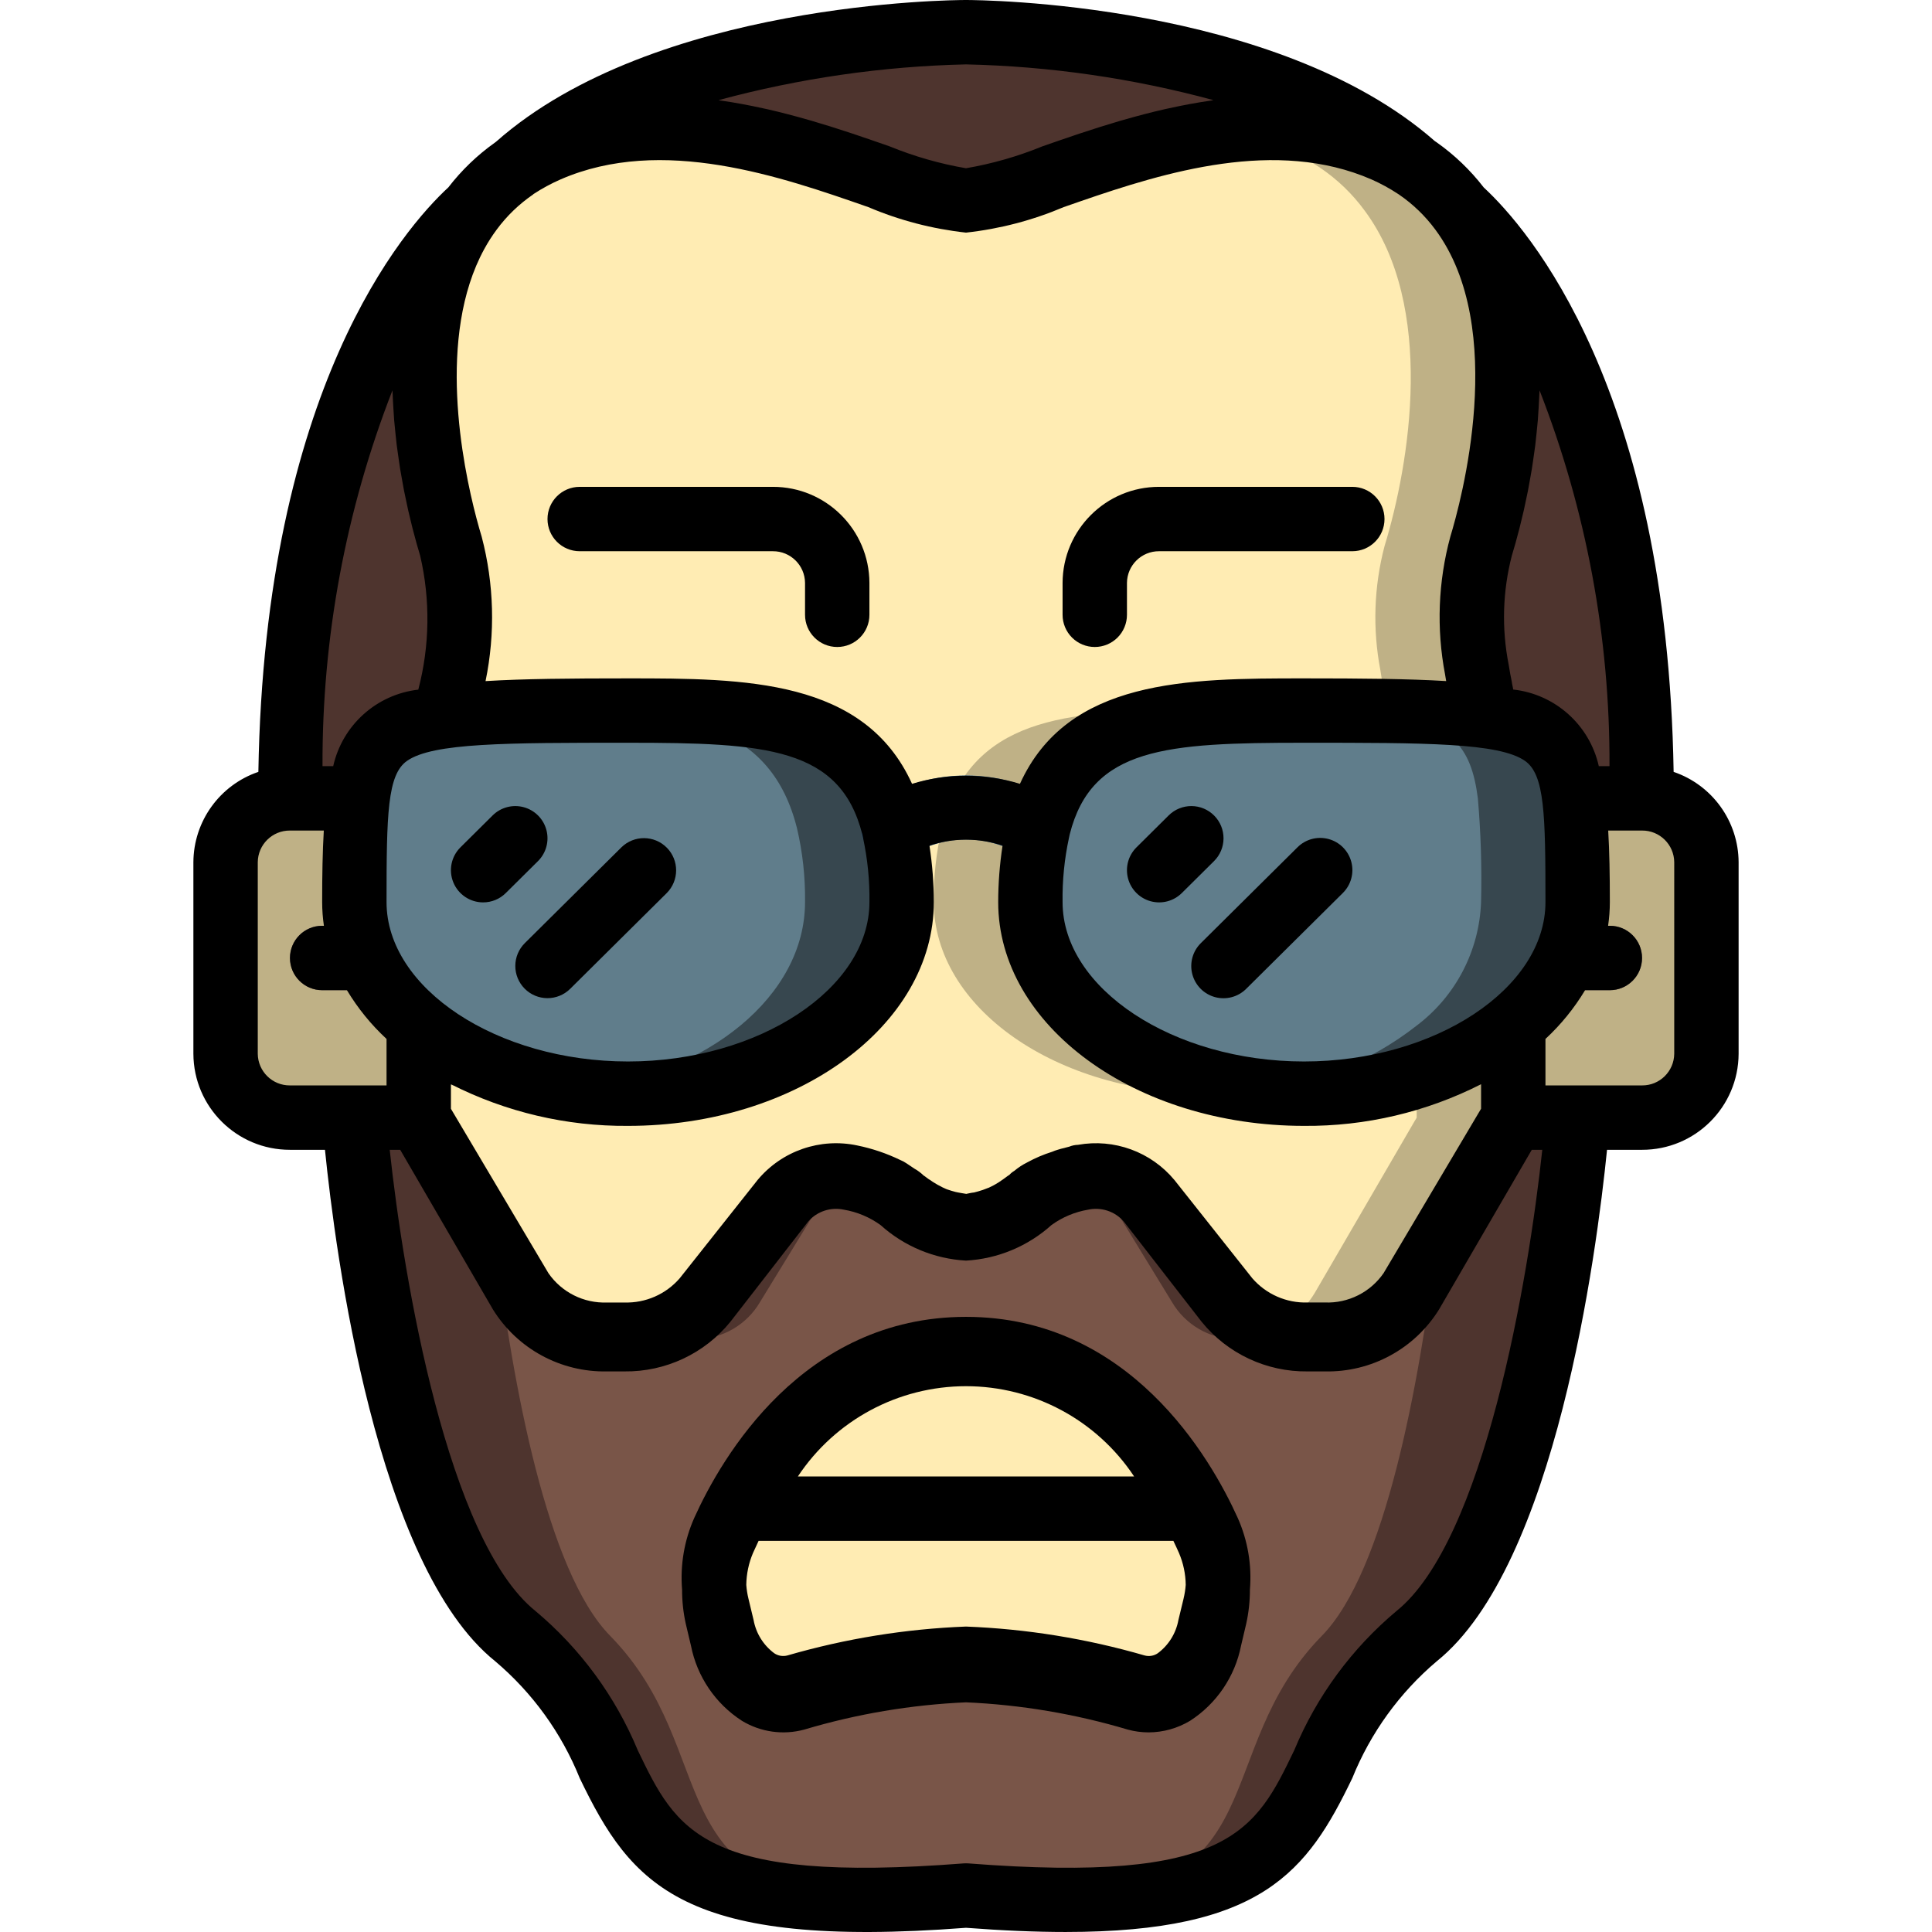 <?xml version="1.0" encoding="iso-8859-1"?>
<!-- Generator: Adobe Illustrator 19.0.0, SVG Export Plug-In . SVG Version: 6.00 Build 0)  -->
<svg version="1.1" id="Capa_1" xmlns="http://www.w3.org/2000/svg" xmlns:xlink="http://www.w3.org/1999/xlink" x="0px" y="0px"
	 viewBox="0 0 512.125 512.125" style="enable-background:new 0 0 512.125 512.125;" xml:space="preserve">
<g transform="translate(0 -1)">
	<g transform="translate(1 1)">
		<g>
			<path style="fill:#BFB186;" d="M109.996,271.858v24.405l-34.133,0c-9.368,0.023-16.995-7.528-17.067-16.896v-50.773
				c0.035-9.398,7.669-16.994,17.067-16.981h17.92c-0.791,9.136-1.076,18.309-0.853,27.477
				C93.392,252.025,99.662,264.063,109.996,271.858z"/>
			<path style="fill:#BFB186;" d="M391.766,184.562c0.341,1.877,0.768,3.499,1.194,5.205c-8.61-0.998-17.274-1.454-25.94-1.365
				c-6.571-0.085-13.995-0.085-22.357-0.085c-1.707,0-3.413,0-5.12,0.085h-4.097c-1.079-0.085-2.163-0.085-3.242,0
				c-28.417,0.427-51.115,3.84-57.941,31.147c-5.622-3.924-12.346-5.956-19.2-5.803c-1.571-0.017-3.141,0.098-4.693,0.341
				c-2.772,0.321-5.495,0.98-8.107,1.963c-2.282,0.87-4.435,2.048-6.4,3.499c-0.455-1.854-1.025-3.678-1.707-5.461
				c-9.644-25.771-36.779-25.771-68.693-25.771c-4.693,0-9.046,0-13.141,0.085c-1.023,0-2.133-0.085-3.242,0
				c-10.656-0.194-21.314,0.262-31.915,1.365c0.084-0.427,0.255-0.853,0.341-1.365c4.056-14.21,4.408-29.221,1.024-43.605
				c-6.741-22.101-13.569-63.659,5.291-89.003c3.221-4.398,7.176-8.209,11.691-11.264c0.085,0,0.085,0,0.171-0.171
				c2.681-1.772,5.507-3.314,8.448-4.608c5.561-2.388,11.415-4.024,17.408-4.864c30.038-4.523,61.44,9.301,80.725,15.445
				c4.113,1.536,8.422,2.484,12.8,2.816c11.52,0,38.485-14.507,67.925-18.261c14.511-2.346,29.388-0.664,43.008,4.864
				c2.914,1.294,5.712,2.836,8.363,4.608h0.085c0.085,0.171,0.085,0.171,0.171,0.171c4.515,3.055,8.47,6.866,11.691,11.264
				c18.859,25.344,12.032,66.901,5.291,89.003c-2.803,10.704-3.182,21.899-1.109,32.768c0.256,1.707,0.511,3.413,0.939,5.12
				C391.49,183.318,391.604,183.946,391.766,184.562z"/>
			<path style="fill:#BFB186;" d="M451.329,228.594v50.773c-0.072,9.368-7.698,16.919-17.067,16.896l-34.133,0v-24.405
				c10.334-7.795,16.604-19.832,17.067-32.768c0.223-9.168-0.062-18.341-0.853-27.477h17.92
				C443.66,211.6,451.294,219.196,451.329,228.594z"/>
		</g>
		<g>
			<path style="fill:#59474E;" d="M96.004,262.471H84.396c-4.713,0-8.533-3.82-8.533-8.533c0-4.713,3.821-8.533,8.533-8.533h11.608
				c4.713,0,8.533,3.821,8.533,8.533C104.537,258.65,100.717,262.471,96.004,262.471z"/>
			<path style="fill:#59474E;" d="M425.729,262.471h-11.608c-4.713,0-8.533-3.82-8.533-8.533c0-4.713,3.82-8.533,8.533-8.533h11.608
				c4.713,0,8.533,3.821,8.533,8.533C434.262,258.65,430.442,262.471,425.729,262.471z"/>
		</g>
		<g>
			<path style="fill:#4E342E;" d="M118.529,144.796c3.448,14.855,2.977,30.352-1.365,44.971
				c-16.215,2.219-21.589,7.765-23.382,21.845h-17.92c0-104.533,37.717-146.432,47.957-155.819
				C104.96,81.137,111.788,122.695,118.529,144.796z"/>
			<path style="fill:#4E342E;" d="M374.358,44.359c-2.651-1.772-5.449-3.314-8.363-4.608
				c-42.667-18.603-93.867,13.397-110.933,13.397s-68.267-32-110.933-13.397c-2.941,1.294-5.767,2.836-8.448,4.608
				c39.936-35.84,119.381-35.84,119.381-35.84S334.423,8.519,374.358,44.359z"/>
			<path style="fill:#4E342E;" d="M434.262,211.612h-17.92c-1.793-14.08-7.168-19.627-23.382-21.845
				c-0.426-1.707-0.852-3.328-1.194-5.205c-0.162-0.616-0.277-1.244-0.341-1.877c-0.427-1.707-0.683-3.413-0.939-5.12
				c-2.073-10.869-1.694-22.064,1.109-32.768c6.741-22.101,13.569-63.659-5.291-89.003
				C396.546,65.18,434.262,107.079,434.262,211.612z"/>
			<path style="fill:#4E342E;" d="M259.585,442.866c10.634,1.218,21.087,3.681,31.146,7.339c2.219,0.778,4.672,0.495,6.656-0.768
				C285.031,446.015,272.37,443.814,259.585,442.866z M219.393,450.204c10.059-3.658,20.512-6.121,31.146-7.339
				c-12.785,0.949-25.447,3.149-37.802,6.571C214.721,450.699,217.174,450.982,219.393,450.204L219.393,450.204z M400.129,296.263
				l-0.513,0.853l-20.052,34.475l-6.485,11.179c-4.944,7.809-13.63,12.444-22.87,12.203h-4.608c-2.949,0.012-5.883-0.42-8.703-1.28
				c-4.986-1.481-9.395-4.46-12.63-8.533l-20.651-26.624c-4.353-5.295-11.309-7.702-18.004-6.229h-0.085
				c-4.876,0.902-9.468,2.949-13.398,5.973c-4.196,3.743-9.38,6.201-14.933,7.083c-0.306,0.091-0.621,0.148-0.939,0.171
				c-0.768,0.085-1.195,0.085-1.195,0.085c-0.516-0.015-1.029-0.072-1.535-0.171c-5.769-0.811-11.171-3.304-15.531-7.168
				c-3.896-2.972-8.42-5.015-13.227-5.973h-0.256c-6.695-1.473-13.651,0.934-18.004,6.229l-20.651,26.624
				c-3.235,4.073-7.644,7.052-12.63,8.533c-2.821,0.86-5.754,1.292-8.703,1.28h-4.608c-9.24,0.241-17.926-4.393-22.87-12.203
				l-6.485-11.179l-20.566-35.328H92.929c0,0,8.704,110.165,42.667,137.387c39.339,31.744,13.398,70.827,96,69.888h2.56
				c0.937-0.085,1.963-0.085,2.901-0.085c0.16,0.085,0.352,0.085,0.511,0c5.292-0.171,10.923-0.512,16.981-1.024h1.025
				c6.144,0.512,11.946,0.853,17.237,1.024c0.03,0.04,0.077,0.064,0.128,0.064s0.098-0.024,0.128-0.064c1.109,0,2.219,0,3.328,0.085
				h2.048c82.688,0.939,56.747-38.144,96.085-69.888c33.963-27.221,42.667-137.387,42.667-137.387H400.129z M255.062,442.695
				c-1.45,0-2.987,0.085-4.523,0.171c-12.785,0.949-25.447,3.149-37.802,6.571h-0.085c-0.94,0.256-1.877,0.512-2.731,0.768
				c-8.448,2.304-16.725-4.437-19.456-15.957l-1.365-5.803c-0.679-2.877-0.938-5.838-0.769-8.789
				c-0.322-4.714,0.529-9.434,2.475-13.739c0.94-2.048,2.048-4.267,3.243-6.656c8.789-16.555,26.453-39.509,56.661-41.387
				c0.161-0.07,0.337-0.099,0.513-0.085c1.275-0.142,2.558-0.199,3.84-0.171c1.28,0,2.56,0.085,3.84,0.171h0.171
				c30.465,1.792,48.128,24.832,57.003,41.472c1.195,2.389,2.303,4.608,3.243,6.656c1.946,4.305,2.796,9.025,2.475,13.739
				c0.169,2.951-0.089,5.912-0.768,8.789l-1.365,5.803c-2.731,11.52-11.008,18.261-19.456,15.957
				c-0.854-0.256-1.792-0.512-2.731-0.768h-0.085c-12.356-3.421-25.017-5.622-37.803-6.571
				C258.049,442.78,256.512,442.695,255.062,442.695z M212.737,449.436c1.984,1.263,4.437,1.546,6.656,0.768
				c10.059-3.658,20.512-6.121,31.146-7.339C237.754,443.814,225.092,446.015,212.737,449.436z"/>
		</g>
		<path style="fill:#795548;" d="M373.079,342.77c-4.944,7.809-13.63,12.444-22.87,12.203h-4.608
			c-2.949,0.012-5.883-0.42-8.703-1.28c-2.146,0.85-4.433,1.285-6.741,1.28h-3.584c-6.964-0.08-13.376-3.804-16.896-9.813
			l-16.299-26.624c-1.748-2.949-4.507-5.163-7.765-6.229h-0.085c-2.068-0.555-4.246-0.555-6.315,0
			c-4.037,0.973-7.728,3.04-10.667,5.973c-2.965,3.472-6.928,5.945-11.35,7.083c-0.306,0.091-0.621,0.148-0.939,0.171
			c-0.768,0.085-1.195,0.085-1.195,0.085c-0.516-0.015-1.029-0.072-1.535-0.171c-4.658-1.021-8.855-3.538-11.948-7.168
			c-2.939-2.933-6.63-5-10.667-5.973c-2.01-0.555-4.134-0.555-6.144,0h-0.256c-3.258,1.067-6.017,3.28-7.765,6.229l-16.3,26.624
			c-3.52,6.009-9.932,9.733-16.896,9.813h-3.584c-2.308,0.005-4.596-0.43-6.741-1.28c-2.821,0.86-5.754,1.292-8.703,1.28h-4.608
			c-9.24,0.241-17.926-4.393-22.87-12.203l-6.485-11.179c4.352,34.731,13.313,84.907,30.208,102.059
			c30.208,30.891,11.606,68.779,70.827,69.888h2.56c0.937-0.085,1.963-0.085,2.901-0.085c0.16,0.085,0.352,0.085,0.511,0
			c5.121-0.085,10.752-0.427,16.981-1.024h1.025c6.315,0.683,12.031,0.939,17.237,1.024c0.03,0.04,0.077,0.064,0.128,0.064
			c0.05,0,0.098-0.024,0.128-0.064c1.109,0,2.219,0,3.328,0.085h2.048c59.307-1.109,40.704-38.997,70.913-69.888
			c16.896-17.152,25.856-67.328,30.208-102.059L373.079,342.77z M297.388,449.436c-1.984,1.263-4.437,1.546-6.656,0.768
			c-10.059-3.658-20.512-6.121-31.146-7.339c-1.536-0.085-3.073-0.171-4.523-0.171c-1.45,0-2.987,0.085-4.523,0.171
			c-10.634,1.218-21.087,3.681-31.146,7.339c-2.219,0.778-4.672,0.495-6.656-0.768h-0.085c-4.862-3.643-7.985-9.147-8.619-15.189
			l-1.024-5.803c-0.58-2.891-0.781-5.846-0.597-8.789c-0.322-4.667,0.347-9.349,1.963-13.739c0.682-2.048,1.535-4.267,2.559-6.656
			c6.826-16.384,20.48-38.912,43.776-41.387c0.161-0.07,0.337-0.099,0.513-0.085c1.274-0.142,2.556-0.199,3.838-0.171
			c1.28,0,2.56,0.085,3.84,0.171h0.171c23.552,2.304,37.206,25.003,44.117,41.472c1.024,2.389,1.877,4.608,2.559,6.656
			c1.616,4.39,2.284,9.072,1.963,13.739c0.184,2.943-0.017,5.898-0.597,8.789l-1.024,5.803c-0.633,6.042-3.757,11.547-8.619,15.189
			H297.388z"/>
		<g>
			<path style="fill:#FFECB3;" d="M321.794,419.655c0.169,2.952-0.09,5.912-0.769,8.789l-1.365,5.803
				c-2.731,11.52-11.008,18.261-19.456,15.957c-14.686-4.329-29.845-6.851-45.142-7.509c-15.296,0.658-30.456,3.18-45.141,7.509
				c-8.448,2.304-16.725-4.437-19.456-15.957l-1.365-5.803c-0.679-2.877-0.938-5.838-0.769-8.789
				c-0.322-4.714,0.529-9.434,2.475-13.739c0.94-2.048,2.048-4.267,3.243-6.656l1.28,0.683h119.467l1.28-0.683
				c1.195,2.389,2.303,4.608,3.243,6.656C321.265,410.221,322.115,414.941,321.794,419.655z"/>
			<path style="fill:#FFECB3;" d="M316.076,399.26l-1.28,0.683H195.329l-1.28-0.683c9.216-17.323,28.075-41.643,61.013-41.643
				S306.86,381.938,316.076,399.26z"/>
		</g>
		<path style="fill:#37474F;" d="M237.996,239.09c0,28.075-32.513,50.773-72.533,50.773c-4.196,0.019-8.389-0.266-12.544-0.853
			c-15.651-1.505-30.544-7.457-42.923-17.152c-10.334-7.795-16.604-19.832-17.067-32.768c-0.223-9.168,0.062-18.341,0.853-27.477
			c1.793-14.08,7.168-19.627,23.382-21.845c10.601-1.104,21.259-1.56,31.915-1.365c1.108-0.085,2.219,0,3.242,0
			c4.096-0.085,8.448-0.085,13.141-0.085c34.048,0,62.635,0,70.4,31.232C237.365,225.951,238.081,232.513,237.996,239.09z"/>
		<path style="fill:#BFB186;" d="M152.918,289.01c-4.327,0.59-8.689,0.875-13.056,0.853c-10.129,0.034-20.202-1.491-29.867-4.523
			v-13.483C122.374,281.553,137.267,287.504,152.918,289.01z"/>
		<path style="fill:#FFECB3;" d="M367.02,188.402c0.085,0.427,0.256,0.939,0.341,1.365c-9.238-1.002-18.526-1.457-27.818-1.365
			h-4.097c-1.079-0.085-2.163-0.085-3.242,0c-4.096-0.085-8.448-0.085-13.141-0.085c-31.915,0-59.05,0-68.693,25.771
			c-0.682,1.783-1.252,3.607-1.707,5.461c-1.965-1.451-4.118-2.628-6.4-3.499c-2.612-0.983-5.334-1.642-8.107-1.963
			c-9.644-25.771-36.779-25.771-68.693-25.771c-4.693,0-9.046,0-13.141,0.085c-1.023,0-2.133-0.085-3.242,0
			c-2.988-0.085-6.059-0.085-9.217-0.085c-8.363,0-15.787,0-22.357,0.085c4.056-14.21,4.408-29.221,1.023-43.605
			c-6.741-22.101-13.569-63.659,5.291-89.003c3.221-4.398,7.176-8.209,11.691-11.264c0.085,0,0.085,0,0.171-0.171
			c2.681-1.772,5.507-3.314,8.448-4.608c5.561-2.388,11.415-4.024,17.408-4.864c29.44,3.755,56.405,18.261,67.925,18.261
			c4.378-0.332,8.687-1.28,12.8-2.816c19.285-6.144,50.687-19.968,80.725-15.446c5.993,0.84,11.847,2.476,17.408,4.864
			c2.914,1.294,5.712,2.836,8.363,4.608h0.085c0.085,0.171,0.085,0.171,0.171,0.171c4.515,3.055,8.47,6.866,11.691,11.264
			c18.859,25.344,12.032,66.901,5.291,89.003c-2.803,10.704-3.182,21.899-1.109,32.768c0.256,1.707,0.511,3.413,0.939,5.12
			c0.065,0.634,0.179,1.261,0.341,1.877C366.423,185.927,366.679,187.207,367.02,188.402z"/>
		<path style="fill:#BFB186;" d="M374.529,285.34c-9.664,3.031-19.738,4.557-29.867,4.523c-4.367,0.022-8.729-0.263-13.056-0.853
			c-33.792-4.267-59.477-25.003-59.477-49.92c-0.085-6.576,0.631-13.138,2.133-19.541c-5.622-3.924-12.346-5.956-19.2-5.803
			c-4.372-0.024-8.711,0.757-12.8,2.304c-2.282,0.87-4.435,2.048-6.4,3.499c1.502,6.403,2.219,12.965,2.133,19.541
			c0,28.075-32.513,50.773-72.533,50.773c-4.196,0.019-8.389-0.266-12.544-0.853c-4.327,0.59-8.689,0.875-13.056,0.853
			c-10.129,0.034-20.202-1.491-29.867-4.523v10.923l27.05,46.507c2.859,4.705,7.217,8.312,12.374,10.24
			c3.345,1.306,6.905,1.971,10.496,1.963h4.608c8.239,0.169,16.1-3.448,21.333-9.813l20.651-26.624
			c0.736-0.935,1.565-1.793,2.475-2.56c4.357-3.505,10.065-4.854,15.53-3.669c4.902,0.902,9.522,2.948,13.483,5.973
			c1.311,1.17,2.741,2.2,4.267,3.072c3.833,2.49,8.239,3.959,12.8,4.267c6.346-0.481,12.352-3.064,17.067-7.339
			c1.055-0.884,2.199-1.656,3.413-2.304c3.159-1.71,6.552-2.946,10.07-3.669c6.695-1.473,13.651,0.934,18.004,6.229l20.651,26.624
			c2.818,3.568,6.569,6.285,10.837,7.851c3.345,1.306,6.905,1.971,10.496,1.963h4.608c9.24,0.241,17.926-4.393,22.87-12.203
			l26.537-45.653l0.513-0.853v-24.405C392.546,277.963,383.853,282.541,374.529,285.34z"/>
		<g>
			<path style="fill:#FFECB3;" d="M374.529,285.34v10.923l-0.512,0.853l-26.538,45.653c-2.859,4.705-7.217,8.312-12.374,10.24
				c-4.268-1.566-8.019-4.283-10.837-7.851l-20.651-26.624c-4.353-5.295-11.309-7.702-18.004-6.229
				c-3.518,0.723-6.911,1.96-10.07,3.669c-1.214,0.648-2.358,1.42-3.413,2.304c-4.715,4.275-10.72,6.857-17.067,7.339
				c-4.561-0.308-8.967-1.777-12.8-4.267c-1.526-0.872-2.956-1.902-4.267-3.072c-3.961-3.025-8.581-5.072-13.483-5.973
				c-5.465-1.184-11.173,0.164-15.53,3.669c-0.909,0.767-1.738,1.625-2.474,2.56l-20.651,26.624
				c-5.233,6.366-13.095,9.982-21.333,9.813h-4.608c-3.591,0.009-7.151-0.657-10.496-1.963c-5.157-1.928-9.515-5.535-12.374-10.24
				l-27.051-46.507V285.34c9.664,3.031,19.738,4.557,29.867,4.523c4.367,0.022,8.729-0.263,13.056-0.853
				c4.155,0.587,8.348,0.872,12.544,0.853c40.021,0,72.533-22.699,72.533-50.773c0.085-6.576-0.631-13.138-2.133-19.541
				c1.965-1.451,4.118-2.628,6.4-3.499c2.282,0.87,4.435,2.048,6.4,3.499c-1.502,6.403-2.219,12.965-2.133,19.541
				c0,28.075,32.513,50.773,72.533,50.773c4.196,0.019,8.389-0.266,12.544-0.853c4.327,0.59,8.689,0.875,13.056,0.853
				C354.791,289.897,364.865,288.372,374.529,285.34z"/>
			<path style="fill:#FFECB3;" d="M374.529,271.858v13.483c-9.664,3.031-19.738,4.557-29.867,4.523
				c-4.367,0.022-8.729-0.263-13.056-0.853C347.257,287.504,362.151,281.553,374.529,271.858z"/>
		</g>
		<path style="fill:#285680;" d="M274.254,228.112c-1.882,0.001-3.711-0.623-5.2-1.775c-8.633-5.092-19.35-5.092-27.983,0
			c-2.415,1.861-5.638,2.292-8.457,1.131c-2.819-1.161-4.804-3.737-5.208-6.758c-0.404-3.021,0.834-6.029,3.249-7.89
			c14.834-9.675,33.983-9.675,48.817,0c2.895,2.23,4.049,6.056,2.869,9.515S277.908,228.117,274.254,228.112z"/>
		<path style="fill:#37474F;" d="M417.196,239.09c-0.463,12.936-6.733,24.973-17.067,32.768
			c-15.896,12.148-35.466,18.501-55.467,18.005c-4.367,0.019-8.729-0.266-13.056-0.853c-33.792-4.267-59.477-25.003-59.477-49.92
			c-0.085-6.576,0.631-13.138,2.133-19.541c6.827-27.307,29.525-30.72,57.941-31.147c1.079-0.085,2.163-0.085,3.242,0
			c2.988-0.085,6.059-0.085,9.217-0.085c16.114-0.444,32.24,0.041,48.298,1.451c16.215,2.219,21.589,7.765,23.382,21.845
			C417.134,220.749,417.419,229.922,417.196,239.09z"/>
		<g>
			<path style="fill:#607D8B;" d="M212.396,239.09c0,24.917-25.685,45.653-59.477,49.92c-15.651-1.505-30.544-7.457-42.923-17.152
				c-10.334-7.795-16.604-19.832-17.067-32.768c-0.223-9.168,0.062-18.341,0.853-27.477c1.793-14.08,7.168-19.627,23.382-21.845
				c10.601-1.104,21.259-1.56,31.915-1.365c1.108-0.085,2.219,0,3.242,0c28.417,0.427,51.115,3.84,57.941,31.147
				C211.765,225.951,212.481,232.513,212.396,239.09z"/>
			<path style="fill:#607D8B;" d="M391.596,239.09c-0.463,12.936-6.733,24.973-17.067,32.768
				c-12.378,9.695-27.272,15.647-42.923,17.152c-33.792-4.267-59.477-25.003-59.477-49.92c-0.085-6.576,0.631-13.138,2.133-19.541
				c6.827-27.307,29.525-30.72,57.941-31.147c1.079-0.085,2.163-0.085,3.242,0c10.656-0.194,21.314,0.262,31.915,1.365
				c16.215,2.219,21.589,7.765,23.382,21.845C391.534,220.749,391.819,229.922,391.596,239.09z"/>
		</g>
	</g>
	<g>
		<path d="M443.637,205.606c-1.675-101.488-38.473-143.946-50.333-154.915c-3.542-4.592-7.753-8.627-12.492-11.97
			c-0.151-0.122-0.323-0.213-0.481-0.324C338.269,1.462,259.419,1,256.062,1c-3.362,0-82.572,0.454-124.573,37.573
			c-0.11,0.085-0.229,0.161-0.335,0.252c-4.665,3.318-8.813,7.309-12.308,11.843c-11.839,10.938-48.682,53.389-50.358,154.938
			c-10.257,3.495-17.172,13.107-17.225,23.944v50.775c0.055,14.093,11.507,25.482,25.6,25.458h9.279
			c2.771,27.425,13.592,110.229,45.096,135.55c9.891,8.357,17.592,19.003,22.434,31.013c13.708,28.488,27.433,45.408,102.391,39.663
			c9.8,0.75,18.55,1.112,26.392,1.112c52.125,0,64.083-16.017,76-40.775c4.84-12.005,12.535-22.649,22.417-31.008
			c31.519-25.325,42.342-108.129,45.112-135.554h9.279c14.093,0.023,25.545-11.366,25.6-25.458V229.55
			C460.81,218.714,453.895,209.101,443.637,205.606z M127.687,143.283c-0.343-1.126-0.842-2.833-1.415-5.01
			c-3.721-14.153-10.556-48.159,2.113-71.292c0.973-1.781,2.068-3.492,3.277-5.122c2.68-3.628,5.951-6.78,9.675-9.325l-0.017-0.021
			l0.162-0.115c2.244-1.466,4.607-2.744,7.063-3.819c26.942-11.763,58.558-0.729,81.625,7.321
			c8.254,3.508,16.978,5.787,25.893,6.762c8.915-0.976,17.638-3.254,25.892-6.762c1.442-0.503,2.916-1.016,4.423-1.538
			c22.584-7.801,51.94-16.794,77.175-5.796c2.476,1.093,4.854,2.394,7.11,3.888l0.125,0.079c3.719,2.542,6.987,5.688,9.667,9.308
			c19.458,26.188,6.725,72.438,3.992,81.417c-3.234,11.901-3.713,24.382-1.4,36.496c0.09,0.623,0.196,1.197,0.298,1.784
			c-10.1-0.615-22.395-0.718-37.681-0.718c-30.97,0-62.664,0.133-75.3,27.955c-9.319-2.86-19.281-2.86-28.6,0
			c-12.637-27.821-44.33-27.955-75.3-27.955c-15.325,0-27.643,0.103-37.756,0.723C131.32,168.882,130.972,155.788,127.687,143.283
			L127.687,143.283z M409.662,240.129c0,22.896-29.308,42.242-64,42.242s-64-19.346-64-42.242
			c-0.084-5.735,0.487-11.461,1.701-17.067c0.08-0.292,0.143-0.589,0.19-0.888c5.826-23.07,25.546-24.286,62.109-24.286
			c32.25,0,51.708,0,58.575,4.804C409.446,206.338,409.662,216.804,409.662,240.129z M166.462,197.887
			c36.564,0,56.283,1.216,62.109,24.286c0.047,0.299,0.11,0.596,0.19,0.888c1.214,5.606,1.785,11.332,1.701,17.067
			c0,22.896-29.308,42.242-64,42.242s-64-19.346-64-42.242c0-23.325,0.217-33.792,5.425-37.438
			C114.754,197.887,134.212,197.887,166.462,197.887z M392.596,294.9l-25.842,43.579c-3.511,5.078-9.372,8.012-15.542,7.779h-4.608
			c-5.597,0.173-10.974-2.182-14.642-6.412l-20.634-26.033c-6.223-7.5-16-11.07-25.591-9.346c-0.789,0.022-1.569,0.185-2.3,0.483
			c-0.267,0.054-0.725,0.179-0.983,0.258l-0.292,0.083c-0.597,0.127-1.186,0.286-1.766,0.475c-0.509,0.146-1.007,0.325-1.492,0.538
			c-2.299,0.722-4.521,1.67-6.633,2.829l-0.017,0.013c-1.212,0.602-2.347,1.346-3.383,2.217c-0.49,0.288-0.934,0.649-1.317,1.071
			c-0.31,0.187-0.608,0.393-0.892,0.617c-0.467,0.371-0.975,0.7-1.975,1.383c-0.811,0.517-1.658,0.977-2.533,1.375
			c-0.15,0.05-0.292,0.104-0.442,0.162c-0.776,0.326-1.572,0.602-2.383,0.825c-0.183,0.046-0.8,0.208-1.125,0.3
			c-0.395,0.037-0.788,0.1-1.175,0.188l-0.325,0.067c-0.325,0.071-0.583,0.113-0.533,0.129c-0.252-0.03-0.503-0.073-0.75-0.129
			c-0.183-0.042-0.4-0.075-0.625-0.104c-0.267-0.063-0.533-0.108-0.783-0.142c-0.488-0.082-0.97-0.199-1.442-0.35
			c-0.167-0.054-0.333-0.1-0.5-0.146v-0.004c-0.625-0.167-1.258-0.433-1.258-0.421c-0.217-0.117-0.6-0.288-0.983-0.45
			c-0.902-0.438-1.776-0.932-2.617-1.479c-0.367-0.273-0.748-0.526-1.142-0.758c-0.158-0.129-0.692-0.533-0.867-0.65
			c-0.217-0.142-0.508-0.392-0.25-0.125c-0.778-0.779-1.662-1.446-2.625-1.979c-0.408-0.288-0.833-0.567-1.258-0.85l-0.783-0.521
			c-0.512-0.356-1.063-0.652-1.642-0.883c-3.616-1.752-7.438-3.046-11.375-3.85c-9.834-2.102-20.022,1.42-26.458,9.146
			l-20.642,26.054c-3.669,4.235-9.049,6.593-14.65,6.421h-4.608c-6.159,0.235-12.013-2.689-15.525-7.754l-25.859-43.596v-6.51
			c14.535,7.384,30.631,11.17,46.933,11.04c44.7,0,81.067-26.604,81.067-59.308c-0.005-5.016-0.391-10.023-1.156-14.98
			c6.29-2.096,13.089-2.096,19.379,0c-0.765,4.957-1.151,9.965-1.156,14.98c0,32.704,36.367,59.308,81.067,59.308
			c16.303,0.13,32.398-3.655,46.933-11.04V294.9z M401.114,183.778c-0.061-0.352-0.156-0.924-0.219-1.136
			c-0.027-0.227-0.08-0.451-0.127-0.676l0.019-0.007c-0.308-1.529-0.625-3.058-0.875-4.771c-1.894-9.581-1.607-19.466,0.842-28.921
			c0.285-0.935,0.607-2.027,0.949-3.24l0.129-0.479c0.301-1.079,0.611-2.222,0.934-3.487c0.113-0.435,0.226-0.935,0.34-1.392
			c0.263-1.062,0.525-2.123,0.792-3.291c0.137-0.598,0.268-1.258,0.403-1.882c0.241-1.11,0.48-2.207,0.715-3.392
			c0.15-0.761,0.286-1.572,0.432-2.362c0.208-1.133,0.416-2.252,0.609-3.44c0.147-0.9,0.272-1.841,0.41-2.769
			c0.169-1.15,0.339-2.284,0.487-3.473c0.125-1.003,0.223-2.035,0.332-3.063c0.125-1.18,0.251-2.349,0.351-3.557
			c0.091-1.087,0.148-2.195,0.215-3.303c0.073-1.189,0.145-2.371,0.188-3.58c0.013-0.365,0.046-0.716,0.056-1.083
			c12.378,31.747,18.668,65.541,18.541,99.616h-2.835C421.357,193.168,412.24,185.006,401.114,183.778z M256.062,18.067
			c22.167,0.492,44.192,3.674,65.592,9.475c-0.196,0.027-0.382,0.078-0.579,0.106c-3.809,0.544-7.554,1.247-11.224,2.059
			c-0.368,0.082-0.738,0.152-1.105,0.236c-3.73,0.851-7.362,1.81-10.89,2.826c-0.282,0.081-0.565,0.154-0.844,0.236
			c-3.595,1.05-7.059,2.151-10.378,3.254l-0.54,0.175c-3.431,1.145-6.699,2.284-9.766,3.354c-6.524,2.669-13.319,4.617-20.267,5.808
			c-6.947-1.191-13.743-3.139-20.267-5.808c-3.077-1.073-6.356-2.216-9.798-3.365l-0.459-0.149
			c-3.345-1.111-6.839-2.222-10.463-3.28c-0.248-0.072-0.5-0.139-0.748-0.21c-3.558-1.026-7.225-1.992-10.99-2.85
			c-0.332-0.076-0.668-0.14-1.002-0.213c-3.713-0.823-7.504-1.534-11.36-2.082c-0.171-0.024-0.333-0.068-0.504-0.093
			C211.874,21.759,233.897,18.576,256.062,18.067z M104.029,104.475c0.009,0.356,0.042,0.697,0.054,1.051
			c0.044,1.25,0.119,2.471,0.194,3.701c0.065,1.069,0.121,2.139,0.207,3.19c0.103,1.25,0.234,2.46,0.364,3.679
			c0.104,0.985,0.2,1.978,0.32,2.94c0.153,1.23,0.329,2.406,0.503,3.593c0.132,0.893,0.253,1.8,0.394,2.667
			c0.198,1.215,0.411,2.36,0.625,3.519c0.14,0.764,0.272,1.551,0.417,2.287c0.24,1.212,0.484,2.334,0.731,3.467
			c0.13,0.602,0.256,1.236,0.388,1.814c0.268,1.173,0.531,2.239,0.796,3.306c0.113,0.455,0.226,0.954,0.338,1.389
			c0.314,1.223,0.612,2.323,0.905,3.373l0.161,0.602c0.341,1.212,0.662,2.301,0.947,3.236c2.724,11.704,2.554,23.895-0.494,35.519
			c-11.073,1.265-20.127,9.408-22.555,20.285h-2.835C85.361,170.017,91.651,136.222,104.029,104.475L104.029,104.475z
			 M68.329,280.325V229.55c0.043-4.672,3.861-8.427,8.533-8.392h8.969c-0.327,5.533-0.435,11.817-0.435,18.971
			c0.004,2.1,0.16,4.197,0.465,6.275h-0.465c-4.713,0-8.533,3.821-8.533,8.533c0,4.713,3.821,8.533,8.533,8.533h6.564
			c2.872,4.784,6.408,9.137,10.503,12.928v12.318l-25.6,0C72.19,288.752,68.372,284.997,68.329,280.325z M370.171,428.042
			c-11.865,9.947-21.161,22.605-27.1,36.904c-10.258,21.317-17.092,35.388-86.342,29.996c-0.225-0.017-0.442-0.025-0.667-0.025
			c-0.225,0-0.442,0.009-0.667,0.025c-69.292,5.392-76.083-8.683-86.342-29.996c-5.941-14.303-15.243-26.964-27.116-36.908
			c-23.183-18.633-34.933-87.646-38.633-122.254l2.783,0l24.592,42.342c6.477,10.42,17.967,16.653,30.234,16.4h4.617
			c10.876,0.135,21.216-4.708,28.075-13.15l20.675-26.642c2.345-2.647,5.934-3.825,9.392-3.083c3.525,0.593,6.866,1.995,9.758,4.096
			c6.251,5.625,14.237,8.944,22.633,9.408c8.41-0.468,16.408-3.797,22.667-9.433c2.87-2.08,6.18-3.47,9.675-4.062
			c3.487-0.765,7.114,0.428,9.467,3.112l20.667,26.617c6.854,8.436,17.19,13.275,28.058,13.138h4.617
			c12.274,0.253,23.771-5.992,30.242-16.425l24.583-42.317h2.783C405.129,340.388,393.387,409.388,370.171,428.042z
			 M443.796,280.325c-0.043,4.672-3.861,8.427-8.533,8.392l-25.6,0v-12.318c4.095-3.791,7.631-8.144,10.503-12.928h6.564
			c4.713,0,8.533-3.82,8.533-8.533c0-4.713-3.82-8.533-8.533-8.533h-0.465c0.305-2.078,0.46-4.175,0.465-6.275
			c0-7.154-0.108-13.438-0.435-18.971h8.969c4.672-0.035,8.49,3.72,8.533,8.392V280.325z"/>
		<path d="M328.096,403.371c-7.233-16.025-28.742-53.304-72.033-53.304s-64.8,37.279-72.017,53.254
			c-2.659,5.97-3.774,12.513-3.244,19.027c-0.009,3.061,0.321,6.114,0.985,9.102l1.375,5.8c1.617,8.182,6.485,15.358,13.492,19.883
			c4.96,3.014,10.941,3.858,16.542,2.333c13.938-4.157,28.336-6.582,42.867-7.221c14.546,0.64,28.957,3.07,42.908,7.233
			c1.79,0.485,3.637,0.732,5.492,0.733c3.88-0.014,7.684-1.078,11.008-3.079c7.01-4.53,11.882-11.711,13.5-19.9l1.358-5.771
			c0.667-2.989,1-6.043,0.993-9.106C331.857,415.858,330.748,409.328,328.096,403.371z M314.306,421.113
			c-0.093,1.221-0.283,2.433-0.569,3.625v0.017l-1.367,5.65c-0.639,3.538-2.603,6.7-5.492,8.842c-1.012,0.684-2.27,0.895-3.45,0.579
			c-15.418-4.473-31.325-7.047-47.366-7.667c-16.03,0.618-31.926,3.19-47.333,7.658c-1.189,0.321-2.459,0.113-3.483-0.571
			c-2.885-2.138-4.848-5.293-5.492-8.825l-1.367-5.683c-0.286-1.189-0.476-2.4-0.567-3.619c0.04-2.912,0.646-5.788,1.783-8.468
			c0.455-1.028,0.948-2.099,1.48-3.204h109.95c0.541,1.122,1.042,2.21,1.503,3.254C313.668,415.363,314.268,418.22,314.306,421.113
			L314.306,421.113z M211.489,392.379c9.904-14.946,26.641-23.933,44.571-23.933c17.93,0,34.667,8.987,44.571,23.933H211.489z"/>
		<path d="M128.062,240.2c2.251,0.003,4.412-0.887,6.008-2.475l8.533-8.462c2.164-2.147,3.019-5.285,2.243-8.233
			c-0.777-2.948-3.067-5.257-6.008-6.058c-2.941-0.801-6.086,0.028-8.251,2.174l-8.533,8.462c-2.454,2.435-3.197,6.11-1.881,9.307
			S124.605,240.2,128.062,240.2z"/>
		<path d="M139.07,263.063c1.593,1.607,3.76,2.516,6.023,2.525c2.263,0.009,4.437-0.881,6.044-2.475l25.6-25.388
			c3.312-3.324,3.319-8.699,0.014-12.031c-3.304-3.332-8.679-3.37-12.031-0.086l-25.6,25.388c-1.607,1.593-2.516,3.76-2.525,6.023
			C136.586,259.282,137.476,261.456,139.07,263.063z"/>
		<path d="M321.854,217.196c-1.592-1.609-3.759-2.519-6.023-2.528c-2.264-0.009-4.438,0.882-6.044,2.478l-8.533,8.463
			c-2.164,2.147-3.019,5.285-2.243,8.233s3.067,5.257,6.008,6.058c2.941,0.801,6.086-0.028,8.251-2.174l8.533-8.462
			c1.607-1.593,2.516-3.76,2.525-6.023S323.448,218.802,321.854,217.196z"/>
		<path d="M343.921,225.608l-25.6,25.388c-2.178,2.144-3.043,5.289-2.268,8.245s3.072,5.272,6.021,6.071s6.102-0.04,8.263-2.2
			l25.6-25.387c2.178-2.144,3.043-5.289,2.268-8.245c-0.775-2.956-3.072-5.272-6.021-6.071
			C349.234,222.609,346.082,223.448,343.921,225.608z"/>
		<path d="M153.662,147.117h51.2c4.672-0.035,8.49,3.72,8.533,8.392v8.458c0,4.713,3.821,8.533,8.533,8.533
			c4.713,0,8.533-3.82,8.533-8.533v-8.458c-0.055-14.093-11.507-25.482-25.6-25.458h-51.2c-4.713,0-8.533,3.821-8.533,8.533
			C145.129,143.296,148.95,147.117,153.662,147.117z"/>
		<path d="M290.196,172.5c2.263,0.001,4.434-0.898,6.035-2.499c1.6-1.6,2.499-3.771,2.499-6.035v-8.458
			c0.043-4.672,3.861-8.427,8.533-8.392h51.2c4.713,0,8.533-3.821,8.533-8.533c0-4.713-3.82-8.533-8.533-8.533h-51.2
			c-14.093-0.023-25.545,11.366-25.6,25.458v8.458c-0.001,2.263,0.898,4.434,2.499,6.035
			C285.762,171.602,287.932,172.501,290.196,172.5z"/>
	</g>
</g>
<g>
</g>
<g>
</g>
<g>
</g>
<g>
</g>
<g>
</g>
<g>
</g>
<g>
</g>
<g>
</g>
<g>
</g>
<g>
</g>
<g>
</g>
<g>
</g>
<g>
</g>
<g>
</g>
<g>
</g>
</svg>
